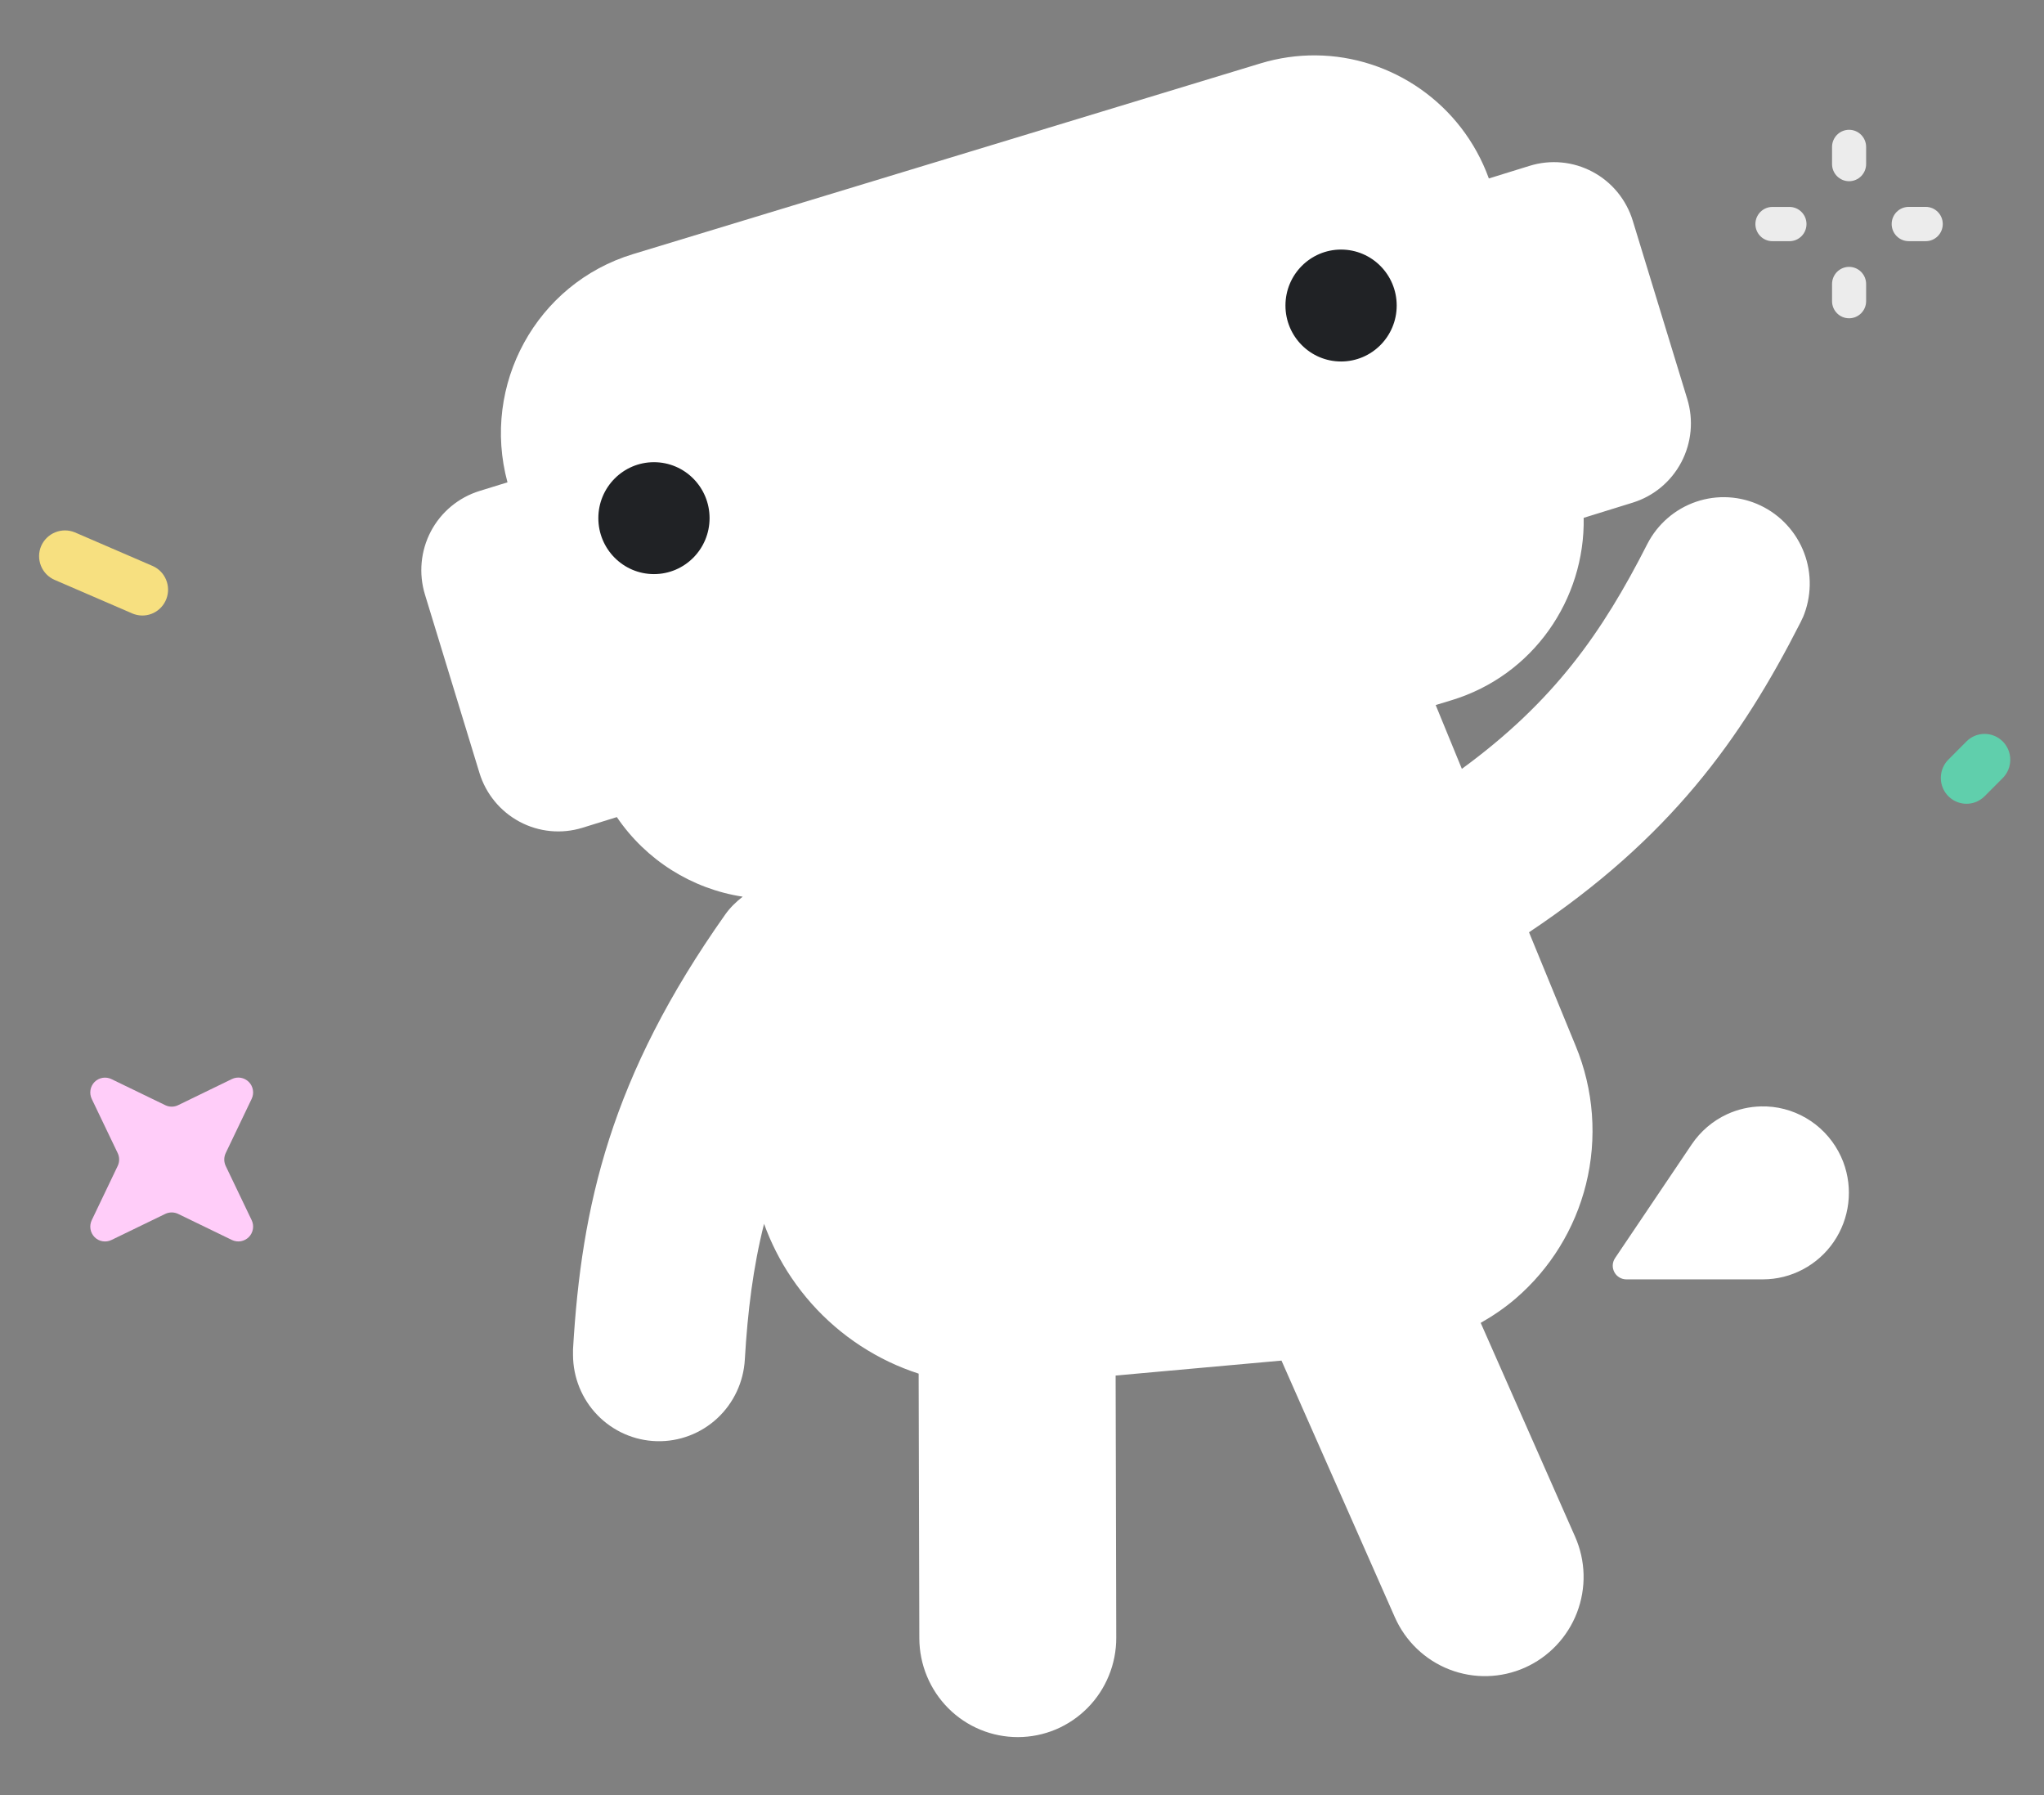 <svg xmlns="http://www.w3.org/2000/svg" width="82" height="72" viewBox="0 0 82 72"><rect x="0" y="0" width="82" height="72" fill="#808080" stroke="none"/><path d="M 52.787 2.221 C 52.053 2.215 51.306 2.318 50.566 2.543 L 25.393 10.193 C 21.515 11.372 19.301 15.439 20.359 19.346 L 19.236 19.693 C 18.398 19.953 17.695 20.535 17.285 21.314 C 16.875 22.094 16.791 23.007 17.049 23.85 L 19.234 31 C 19.492 31.843 20.073 32.548 20.848 32.961 C 21.622 33.374 22.529 33.46 23.367 33.201 L 24.746 32.773 C 25.92 34.503 27.761 35.655 29.795 35.965 C 29.534 36.17 29.291 36.401 29.096 36.678 C 24.499 43.176 23.324 48.349 22.988 54.121 L 22.988 54.346 C 22.991 55.247 23.341 56.112 23.967 56.758 C 24.594 57.405 25.448 57.781 26.346 57.805 C 27.244 57.829 28.115 57.499 28.775 56.887 C 29.435 56.274 29.832 55.426 29.881 54.523 C 29.993 52.6 30.211 50.838 30.652 49.086 C 30.927 49.846 31.296 50.575 31.754 51.252 C 32.736 52.707 34.087 53.87 35.666 54.623 C 36.053 54.807 36.449 54.964 36.854 55.096 C 36.861 58.604 36.873 62.669 36.881 65.707 C 36.882 66.23 36.986 66.748 37.186 67.23 C 37.386 67.713 37.678 68.151 38.047 68.52 C 38.415 68.888 38.851 69.179 39.332 69.377 C 39.811 69.575 40.324 69.675 40.842 69.674 C 41.359 69.672 41.872 69.569 42.35 69.369 C 42.829 69.168 43.264 68.872 43.631 68.502 C 43.997 68.132 44.287 67.692 44.484 67.209 C 44.682 66.726 44.783 66.208 44.781 65.686 C 44.773 62.675 44.762 58.66 44.756 55.172 L 51.41 54.572 C 52.868 57.877 54.655 61.923 55.957 64.865 C 56.383 65.829 57.172 66.584 58.15 66.963 C 59.129 67.342 60.217 67.314 61.176 66.887 C 61.651 66.675 62.079 66.371 62.438 65.992 C 62.796 65.614 63.077 65.169 63.264 64.682 C 63.451 64.194 63.542 63.673 63.529 63.15 C 63.516 62.628 63.4 62.113 63.189 61.635 C 62.104 59.182 60.705 56.011 59.402 53.059 C 59.897 52.778 60.369 52.457 60.805 52.082 C 62.194 50.888 63.181 49.287 63.625 47.504 C 64.085 45.654 63.939 43.704 63.209 41.943 L 61.34 37.393 C 66.99 33.624 69.844 29.661 72.232 24.963 C 72.266 24.897 72.296 24.83 72.326 24.764 L 72.326 24.77 C 72.675 23.944 72.695 23.014 72.377 22.176 C 72.059 21.337 71.43 20.656 70.623 20.273 C 69.816 19.891 68.894 19.836 68.049 20.123 C 67.204 20.41 66.501 21.016 66.09 21.812 C 64.278 25.379 62.34 28.139 58.646 30.838 L 57.596 28.279 L 58.236 28.084 C 61.506 27.09 63.592 24.043 63.533 20.77 L 65.502 20.16 C 66.34 19.901 67.041 19.316 67.451 18.537 C 67.861 17.758 67.947 16.847 67.689 16.004 L 65.502 8.852 C 65.374 8.434 65.165 8.046 64.889 7.709 C 64.612 7.372 64.273 7.095 63.889 6.891 C 63.505 6.686 63.085 6.559 62.652 6.518 C 62.22 6.477 61.784 6.522 61.369 6.65 L 59.729 7.158 C 58.646 4.164 55.833 2.246 52.787 2.221 z M 70.65 44.377 C 70.181 44.387 69.715 44.493 69.285 44.691 C 68.712 44.956 68.221 45.375 67.867 45.9 L 64.787 50.469 C 64.734 50.551 64.704 50.646 64.699 50.744 C 64.695 50.842 64.718 50.939 64.764 51.025 C 64.81 51.112 64.878 51.184 64.961 51.234 C 65.044 51.285 65.139 51.313 65.236 51.314 L 70.727 51.314 C 71.285 51.314 71.834 51.176 72.328 50.914 C 72.823 50.652 73.248 50.273 73.564 49.811 C 73.881 49.348 74.082 48.814 74.148 48.256 C 74.215 47.698 74.146 47.133 73.947 46.607 C 73.722 46.015 73.338 45.495 72.84 45.105 C 72.341 44.716 71.748 44.471 71.121 44.398 C 70.964 44.38 70.807 44.374 70.65 44.377 z" fill="#FFFFFF"/><path d="M53.8 14.499C55.033 14.499 56.032 13.494 56.032 12.255C56.032 11.015 55.033 10.01 53.8 10.01C52.568 10.01 51.569 11.015 51.569 12.255C51.569 13.494 52.568 14.499 53.8 14.499Z" fill="#202225"/><path d="M26.235 23.027C27.468 23.027 28.466 22.022 28.466 20.782C28.466 19.543 27.468 18.538 26.235 18.538C25.003 18.538 24.004 19.543 24.004 20.782C24.004 22.022 25.003 23.027 26.235 23.027Z" fill="#202225"/><path d="M74.864 5.893C74.864 5.514 74.558 5.206 74.18 5.206C73.803 5.206 73.497 5.514 73.497 5.893V6.581C73.497 6.96 73.803 7.268 74.18 7.268C74.558 7.268 74.864 6.96 74.864 6.581V5.893Z" fill="#ECECEC"/><path d="M74.864 11.392C74.864 11.012 74.558 10.704 74.18 10.704C73.803 10.704 73.497 11.012 73.497 11.392V12.079C73.497 12.459 73.803 12.766 74.18 12.766C74.558 12.766 74.864 12.459 74.864 12.079V11.392Z" fill="#ECECEC"/><path d="M77.256 9.673C77.633 9.673 77.939 9.365 77.939 8.985C77.939 8.606 77.633 8.298 77.256 8.298H76.573C76.195 8.298 75.889 8.606 75.889 8.985C75.889 9.365 76.195 9.673 76.573 9.673H77.256Z" fill="#ECECEC"/><path d="M71.788 9.674C72.166 9.674 72.472 9.367 72.472 8.987C72.472 8.608 72.166 8.3 71.788 8.3H71.105C70.728 8.3 70.422 8.608 70.422 8.987C70.422 9.367 70.728 9.674 71.105 9.674H71.788Z" fill="#ECECEC"/><path d="M4.721 46.766L3.681 48.94C3.628 49.051 3.61 49.176 3.63 49.298C3.65 49.42 3.708 49.532 3.794 49.62C3.881 49.708 3.993 49.766 4.114 49.786C4.235 49.807 4.36 49.789 4.471 49.735L6.631 48.688C6.711 48.65 6.799 48.63 6.888 48.63C6.977 48.63 7.064 48.65 7.145 48.688L9.305 49.735C9.416 49.788 9.54 49.806 9.661 49.785C9.782 49.764 9.894 49.706 9.981 49.619C10.068 49.532 10.125 49.419 10.146 49.298C10.167 49.176 10.149 49.051 10.096 48.94L9.055 46.766C9.017 46.685 8.997 46.597 8.997 46.508C8.997 46.418 9.017 46.33 9.055 46.249L10.096 44.074C10.149 43.963 10.167 43.838 10.146 43.716C10.125 43.594 10.068 43.482 9.981 43.395C9.894 43.308 9.782 43.25 9.661 43.229C9.54 43.208 9.416 43.226 9.305 43.279L7.145 44.328C7.065 44.367 6.977 44.387 6.888 44.387C6.799 44.387 6.711 44.367 6.631 44.328L4.471 43.282C4.36 43.228 4.235 43.211 4.114 43.231C3.993 43.252 3.881 43.31 3.794 43.397C3.708 43.485 3.65 43.597 3.63 43.719C3.61 43.841 3.628 43.967 3.681 44.078L4.721 46.249C4.76 46.33 4.78 46.418 4.78 46.508C4.78 46.597 4.76 46.686 4.721 46.766Z" fill="#FFCDF9"/><path d="M5.399 24.639L5.322 24.611L2.194 23.26C2.069 23.206 1.957 23.129 1.862 23.032C1.767 22.934 1.692 22.819 1.642 22.692C1.592 22.566 1.567 22.431 1.568 22.295C1.57 22.158 1.598 22.024 1.652 21.899C1.762 21.649 1.965 21.452 2.217 21.35C2.47 21.248 2.752 21.249 3.003 21.353L6.131 22.704C6.372 22.812 6.562 23.008 6.663 23.253C6.765 23.498 6.769 23.772 6.675 24.02C6.581 24.268 6.397 24.47 6.16 24.585C5.922 24.701 5.65 24.72 5.399 24.639Z" fill="#F7E080"/><path d="M78.891 32.239C78.687 32.238 78.488 32.178 78.319 32.063C78.149 31.95 78.017 31.788 77.939 31.598C77.861 31.409 77.841 31.201 77.881 31C77.92 30.798 78.018 30.614 78.162 30.469L78.888 29.739C79.081 29.545 79.343 29.436 79.617 29.436C79.89 29.436 80.152 29.546 80.346 29.74C80.539 29.935 80.647 30.198 80.647 30.474C80.647 30.749 80.538 31.012 80.345 31.207L79.62 31.934C79.524 32.031 79.41 32.107 79.285 32.16C79.16 32.212 79.026 32.239 78.891 32.239Z" fill="#60CFAC"/></svg>